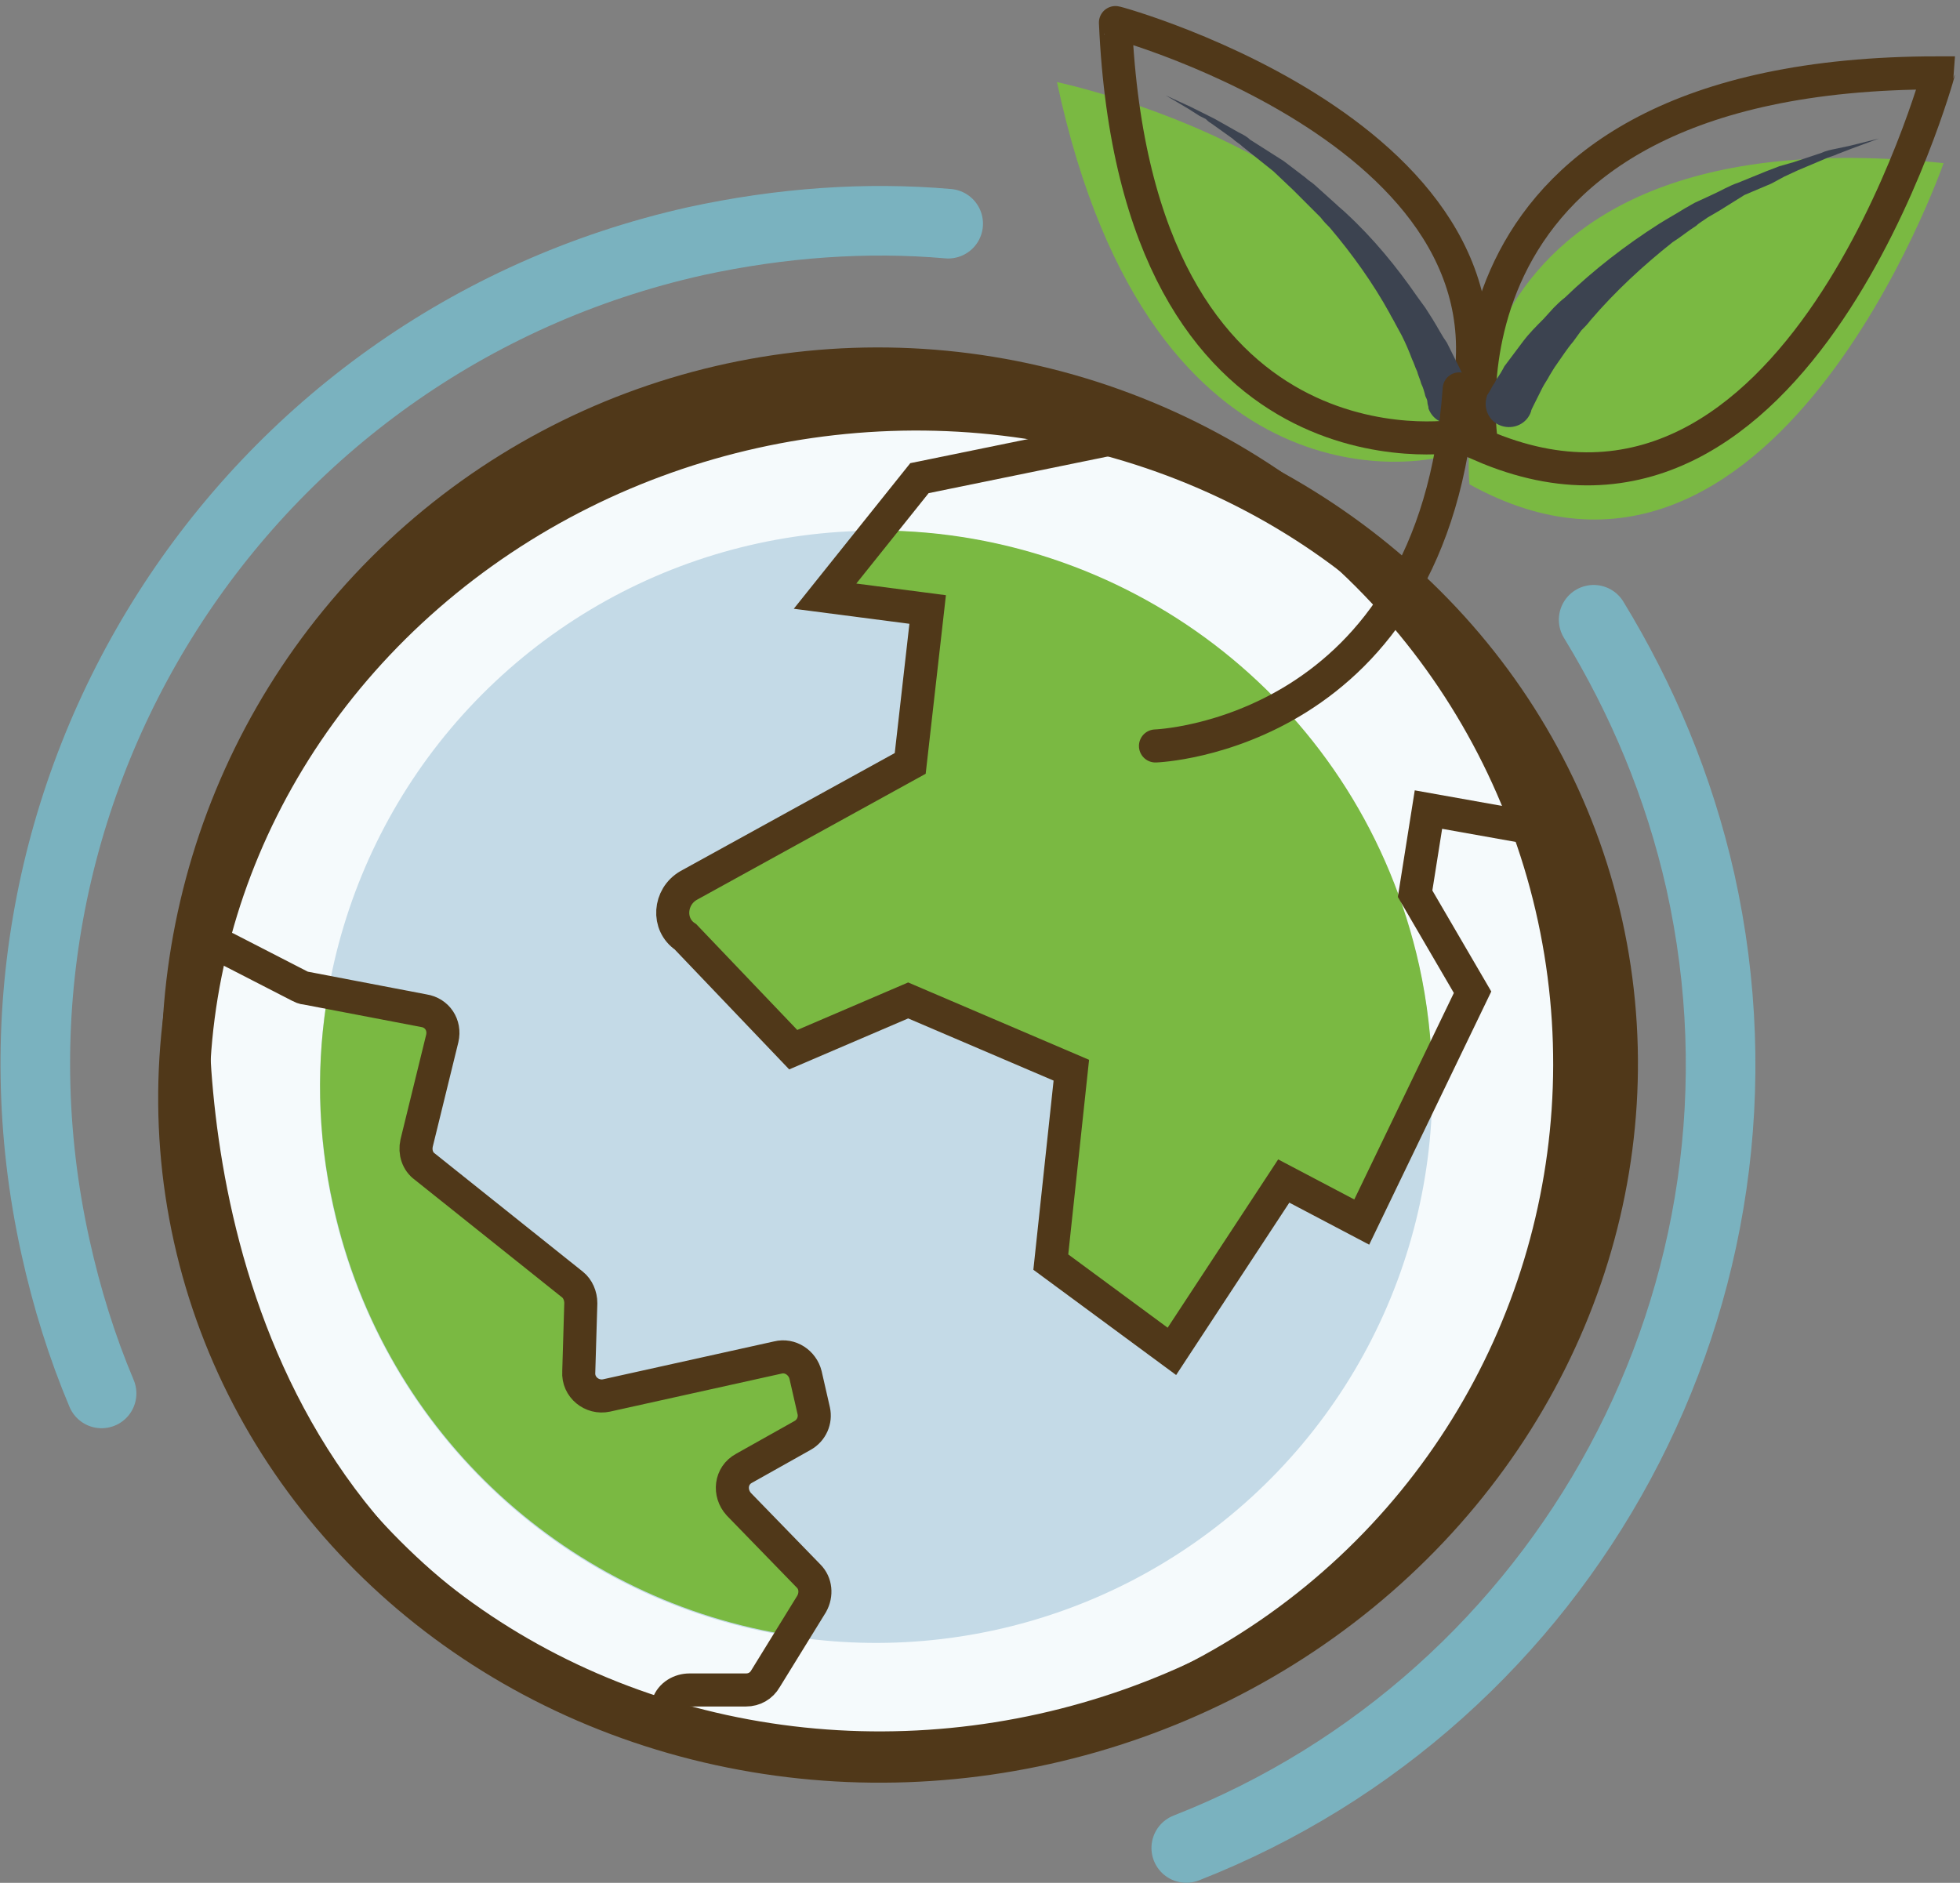<?xml version="1.0" encoding="utf-8"?>
<!-- Generator: Adobe Illustrator 24.0.3, SVG Export Plug-In . SVG Version: 6.00 Build 0)  -->
<svg version="1.1" id="レイヤー_1" xmlns="http://www.w3.org/2000/svg" xmlns:xlink="http://www.w3.org/1999/xlink" x="0px"
	 y="0px" viewBox="0 0 191 183.5" style="enable-background:new 0 0 191 183.5;" xml:space="preserve">
<rect x="0" y="0" width="191" height="183.5" fill="#808080" stroke="none"/>
<style type="text/css">
	.st0{fill:#F5FAFC;stroke:#503819;stroke-width:5;stroke-miterlimit:10;}
	.st1{fill:#C4DAE7;}
	.st2{fill:#7AB942;}
	.st3{fill:none;stroke:#503819;stroke-width:4;stroke-miterlimit:10;}
	.st4{fill:none;stroke:#7AB2BF;stroke-width:6.782;stroke-linecap:round;stroke-miterlimit:10;}
	.st5{fill:none;stroke:#503819;stroke-width:3.222;stroke-miterlimit:10;}
	.st6{fill:none;stroke:#503819;stroke-width:3.222;stroke-linecap:round;stroke-miterlimit:10;}
	.st7{fill:#3C4350;}
</style>
<g>
	
		<ellipse transform="matrix(0.976 -0.217 0.217 0.976 -20.756 21.466)" class="st0" cx="87.5" cy="105.4" rx="69.8" ry="65.7"/>
	<ellipse transform="matrix(0.977 -0.213 0.213 0.977 -20.613 20.643)" class="st1" cx="85.4" cy="105.9" rx="54.2" ry="54.2"/>
	<path class="st2" d="M79.7,139l-1.6-7.3l-21.7,4.8l0.3-10.7l-16.8-12.4l3.9-14.7L32,96.6c-1.2,6.8-1.1,13.9,0.5,21
		c5,22.4,23.2,38.5,44.7,41.8l2.9-4.7l-10.1-10.3L79.7,139z"/>
	<ellipse transform="matrix(0.974 -0.227 0.227 0.974 -21.269 22.073)" class="st3" cx="85.5" cy="103.7" rx="67.8" ry="67.8"/>
	<path class="st4" d="M9.9,135.8c-1.9-4.5-3.4-9.3-4.5-14.3c-9.8-44.3,18.1-88.1,62.4-98c8.3-1.8,16.6-2.4,24.6-1.7"/>
	<path class="st4" d="M155.3,60.4c4.7,7.7,8.3,16.2,10.4,25.5c8.9,40-13.1,79.7-50.1,94.2"/>
	<path class="st2" d="M138.3,94.1c-5.6-25.2-27.8-42.3-52.6-42.4l-5.1,6.4l10,1.3l-1.7,15L67.2,86.4c-1.9,1-2,3.7-0.3,5l10.5,11
		l11.2-4.8l15.9,6.8l-2,18.7l11.8,8.7l10.9-16.6l7.6,4l6.8-14.2C139.5,101.4,139.1,97.7,138.3,94.1z"/>
	<path class="st5" d="M65.1,166.1L65.1,166.1c0.3-0.9,1.2-1.4,2.1-1.4l5.5,0c0.8,0,1.5-0.4,1.9-1.1l4.5-7.3c0.5-0.9,0.4-2-0.3-2.7
		l-6.8-7c-1-1.1-0.8-2.8,0.5-3.5l5.7-3.2c0.9-0.5,1.3-1.5,1.1-2.4l-0.8-3.5c-0.3-1.2-1.5-2-2.7-1.7l-16.7,3.7
		c-1.4,0.3-2.8-0.8-2.7-2.3l0.2-6.7c0-0.7-0.3-1.4-0.8-1.8l-14.4-11.5c-0.7-0.5-1-1.4-0.8-2.3l2.5-10.2c0.3-1.3-0.5-2.5-1.8-2.7
		l-11.5-2.2c-0.2,0-0.4-0.1-0.6-0.2L22,92.4c-1.5-0.7-3.2,0.3-3.2,1.9c-0.5,12.7,1,57.4,43.5,73C63.4,167.8,64.7,167.2,65.1,166.1z"
		/>
	<path class="st2" d="M140.1,44.6c0,0-27.8,6.9-37.1-36.6C103,8,145.1,16.8,140.1,44.6z"/>
	<path class="st2" d="M143.2,47.2c0,0-4-36.5,46.2-31.3C189.4,15.9,172.8,63.6,143.2,47.2z"/>
	<path class="st6" d="M144.4,43.4c0,0-6.5-36.3,44.5-36.3C188.9,7.1,175.3,56.8,144.4,43.4z"/>
	<path class="st6" d="M141.9,42.5c0,0-31.2,5.2-33.2-40.3C108.6,2.1,152.3,14.1,141.9,42.5z"/>
	<path class="st7" d="M139.2,68.3"/>
	<g>
		<path class="st7" d="M145,38.4c0.2-0.3,0.3-0.5,0.4-0.7c0.1-0.2,0.3-0.4,0.4-0.7c0.3-0.4,0.6-0.9,0.8-1.3c0.3-0.4,0.6-0.8,0.9-1.2
			c0.3-0.4,0.6-0.8,0.9-1.2c0.6-0.8,1.3-1.5,2-2.2l1-1.1c0.3-0.3,0.7-0.7,1.1-1c2.8-2.7,5.9-5.1,9.2-7.2c0.8-0.5,1.7-1,2.5-1.5
			c0.4-0.2,0.8-0.5,1.3-0.7l1.3-0.6c0.9-0.4,1.7-0.9,2.6-1.2l2.7-1.1l1.3-0.5l1.4-0.4l2.7-0.9c0.4-0.2,0.9-0.3,1.4-0.4l1.4-0.3
			l2.8-0.7l-2.7,1l-1.3,0.5c-0.4,0.2-0.9,0.3-1.3,0.5l-2.6,1.1l-1.3,0.6l-1.3,0.7L170,19c-0.8,0.5-1.6,1-2.4,1.5l-1.2,0.7
			c-0.4,0.3-0.8,0.5-1.1,0.8c-0.8,0.5-1.5,1.1-2.3,1.6c-2.9,2.3-5.6,4.8-8,7.6c-0.3,0.4-0.6,0.7-0.9,1l-0.8,1.1
			c-0.6,0.7-1.1,1.5-1.6,2.2c-0.3,0.4-0.5,0.8-0.7,1.1c-0.2,0.4-0.5,0.8-0.7,1.2c-0.2,0.4-0.4,0.8-0.6,1.2c-0.1,0.2-0.2,0.4-0.3,0.6
			c-0.1,0.2-0.2,0.4-0.2,0.5c-0.4,1.2-1.7,1.8-2.9,1.4c-1.2-0.4-1.8-1.7-1.4-2.9C144.9,38.6,144.9,38.5,145,38.4L145,38.4z"/>
	</g>
	<g>
		<path class="st7" d="M139.2,39.7c0-0.1-0.1-0.3-0.1-0.5c0-0.2-0.1-0.4-0.2-0.6c-0.1-0.4-0.2-0.8-0.4-1.2c-0.1-0.4-0.3-0.8-0.4-1.2
			c-0.2-0.4-0.3-0.8-0.5-1.2c-0.3-0.8-0.6-1.5-1-2.3l-0.6-1.1c-0.2-0.4-0.4-0.7-0.6-1.1c-1.6-2.9-3.6-5.7-5.8-8.3
			c-0.3-0.3-0.6-0.6-0.9-1l-0.9-0.9l-0.9-0.9c-0.3-0.3-0.6-0.6-0.9-0.9l-1.9-1.8l-2-1.6l-1-0.8c-0.3-0.3-0.7-0.5-1-0.8l-2.1-1.5
			c-0.2-0.1-0.4-0.3-0.5-0.4l-0.6-0.3l-1.1-0.7l-2.2-1.3l2.4,1.1l1.2,0.6l0.6,0.3c0.2,0.1,0.4,0.2,0.6,0.3l2.3,1.3
			c0.4,0.2,0.8,0.4,1.1,0.7l1.1,0.7l2.2,1.4l2.1,1.6c0.3,0.3,0.7,0.5,1,0.8l1,0.9l1,0.9c0.3,0.3,0.7,0.6,1,0.9
			c2.6,2.4,4.9,5.2,6.9,8.1c0.3,0.4,0.5,0.7,0.8,1.1l0.7,1.1c0.5,0.8,0.9,1.6,1.4,2.3c0.2,0.4,0.4,0.8,0.6,1.2
			c0.2,0.4,0.4,0.8,0.6,1.2c0.2,0.4,0.4,0.8,0.5,1.3c0.1,0.2,0.2,0.4,0.3,0.7c0.1,0.2,0.2,0.4,0.2,0.7l0,0.1
			c0.3,1.1-0.3,2.2-1.4,2.6c-1.1,0.3-2.2-0.3-2.6-1.4C139.2,39.9,139.2,39.8,139.2,39.7z"/>
	</g>
	<path class="st6" d="M112.6,72.7c0,0,27.2-0.9,29.6-34.8"/>
	<path class="st5" d="M149.3,80.7l-10.1-1.8l-1.3,8.2l5.6,9.6l-10.8,22.4l-7.6-4l-10.9,16.6l-11.8-8.7l2-18.7l-15.9-6.8l-11.2,4.8
		l-10.5-11c-1.8-1.2-1.6-3.9,0.3-5l21.6-11.9l1.7-15l-10-1.3l9.2-11.5l21.5-4.4"/>
</g>
</svg>
